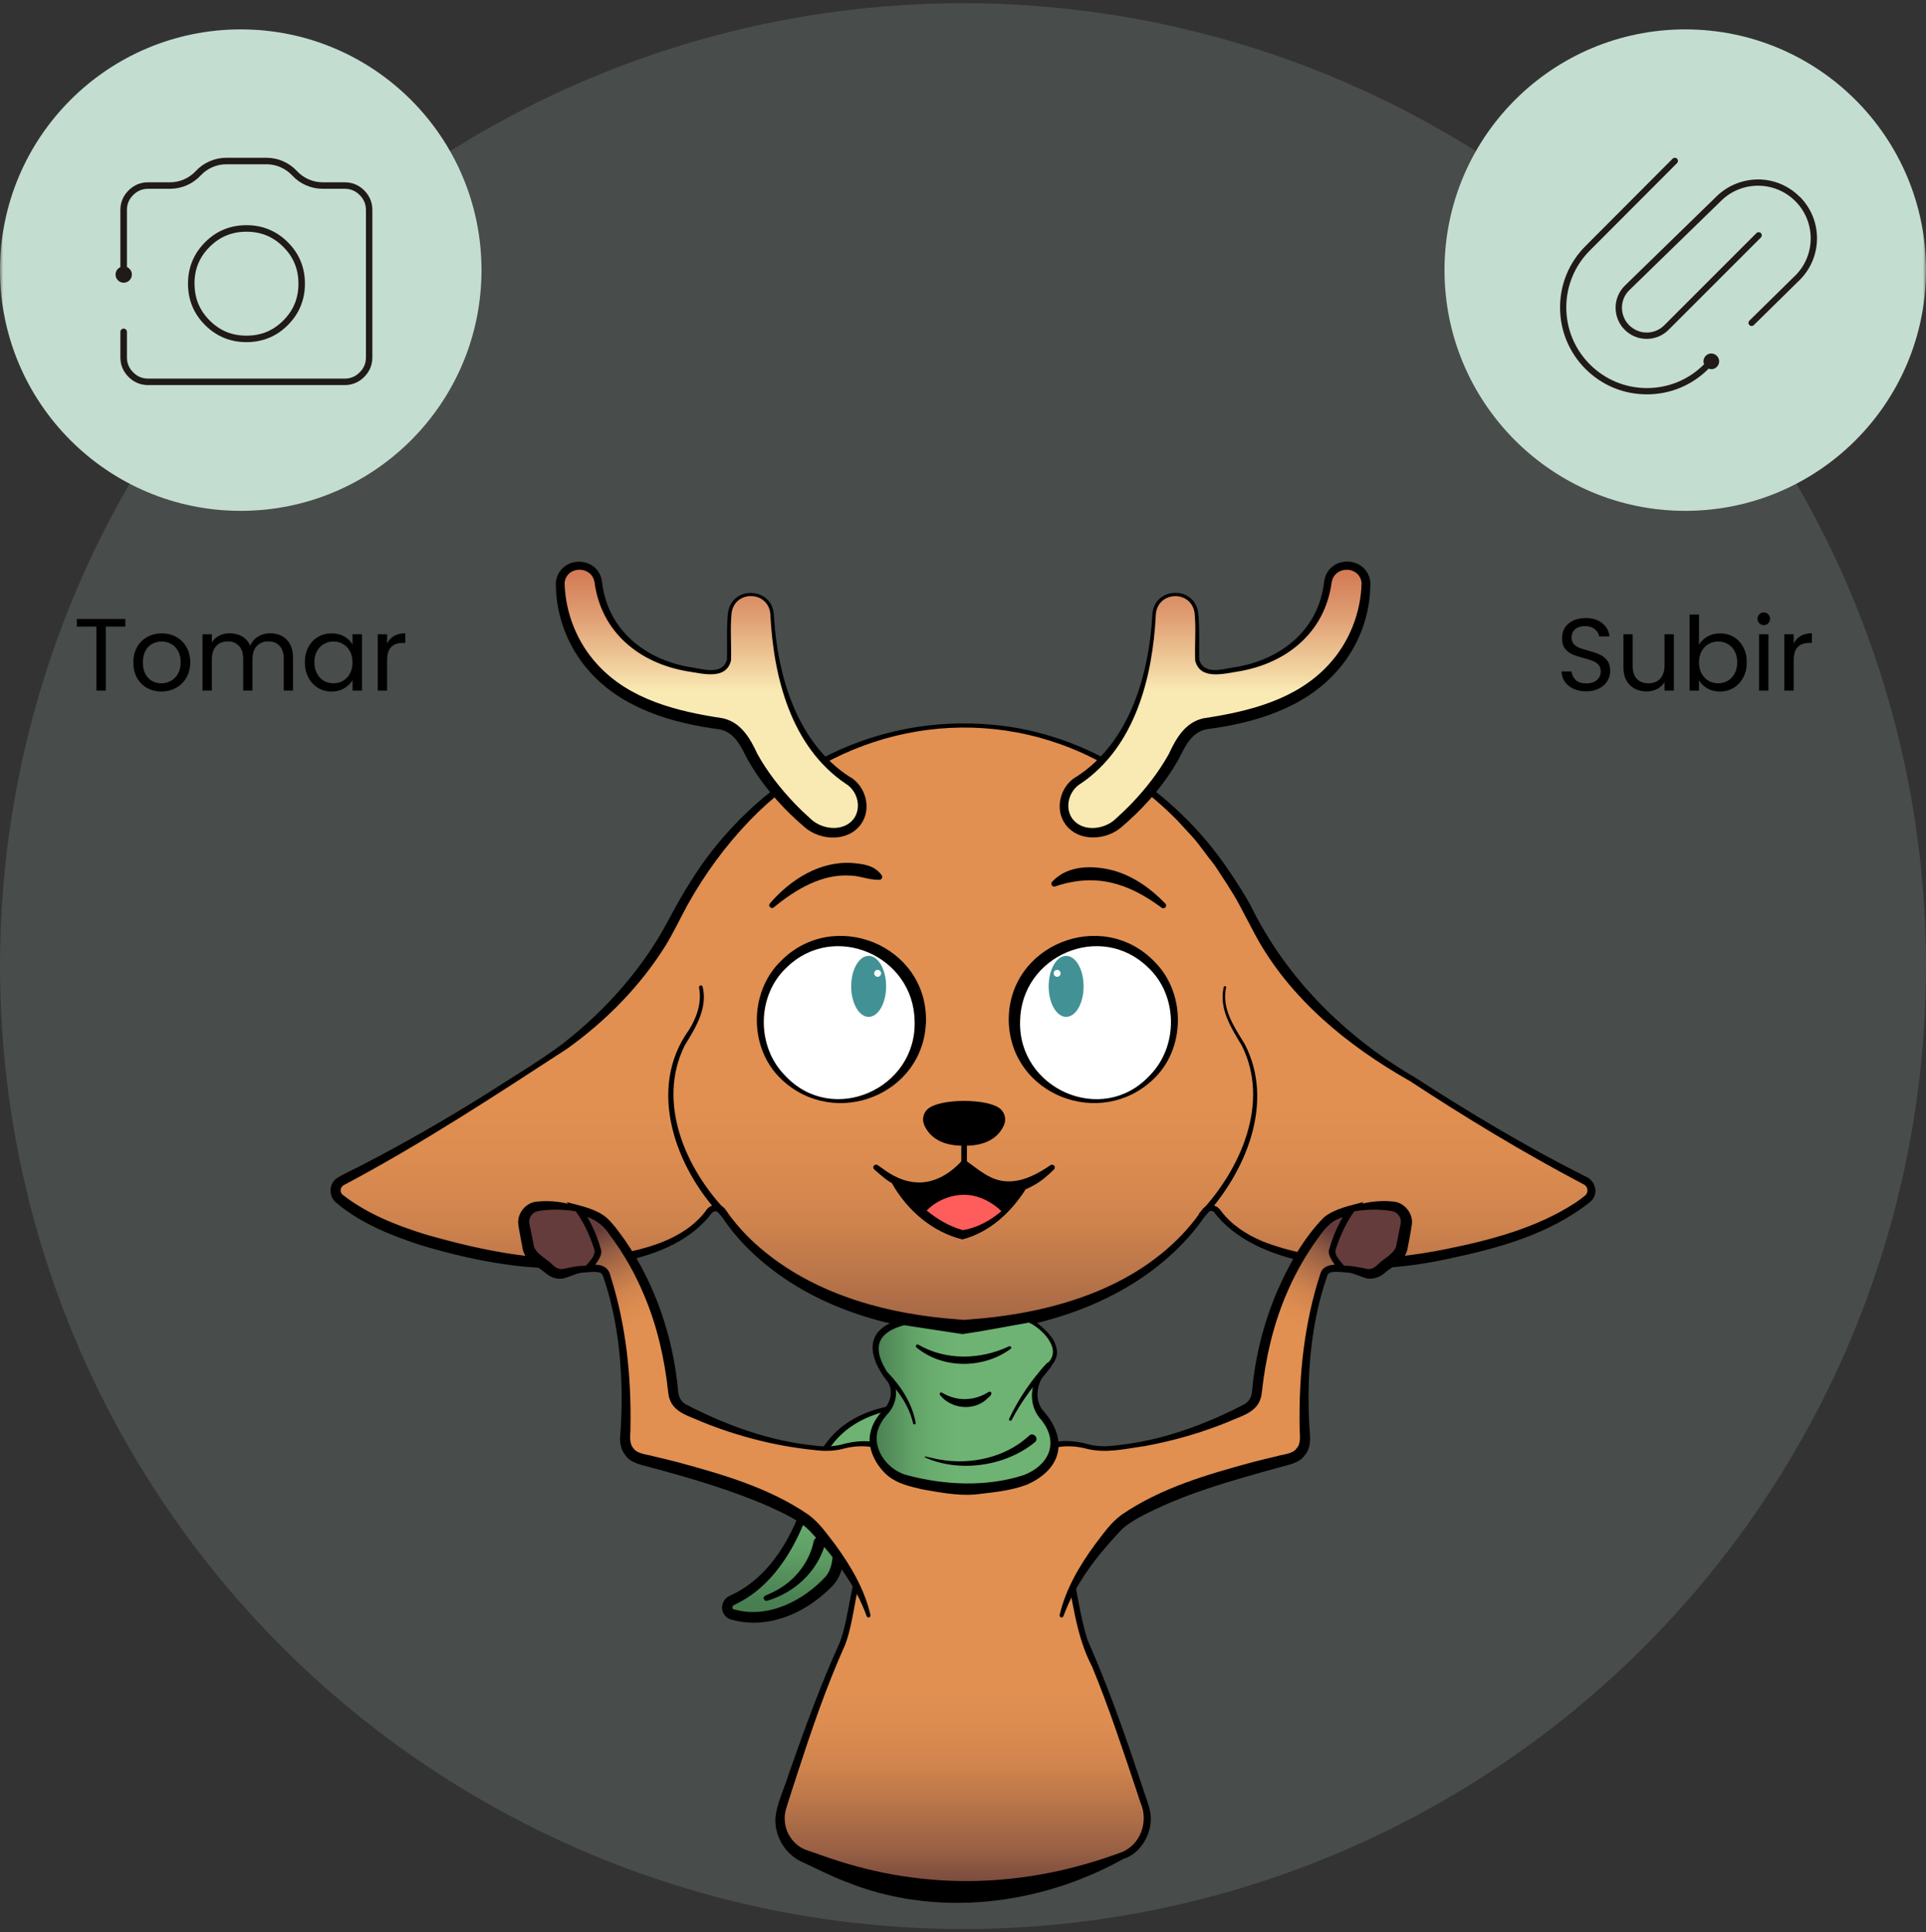 <svg width="300" height="301" viewBox="0 0 300 301" fill="none" xmlns="http://www.w3.org/2000/svg">
<rect x="0" y="0" width="300" height="301" fill="#333333" stroke="none"/>
<circle cx="150" cy="150.5" r="150" fill="#C4DDD1" fill-opacity="0.15"/>
<mask id="mask0_1074_3049" style="mask-type:alpha" maskUnits="userSpaceOnUse" x="0" y="0" width="300" height="301">
<rect y="0.5" width="300" height="300" fill="#D9D9D9"/>
</mask>
<g mask="url(#mask0_1074_3049)">
<path d="M150.865 219.483C146.205 218.633 133.185 217.193 128.105 226.493C127.655 227.323 127.355 228.233 127.155 229.163C126.355 232.923 123.045 245.363 113.985 249.323C112.985 249.763 113.055 251.223 114.105 251.513C117.285 252.373 122.685 252.493 128.705 246.803C129.815 245.753 130.465 244.293 130.525 242.753C130.575 241.433 130.685 239.763 130.935 238.453C131.085 237.643 132.215 237.513 132.555 238.263C132.935 239.123 133.315 240.233 133.425 241.433C133.475 241.963 133.965 242.333 134.475 242.213C135.825 241.893 138.105 240.643 138.655 235.893C138.795 234.643 139.125 233.423 139.685 232.303C140.695 230.313 142.695 227.703 146.585 226.343C147.645 225.973 148.755 225.743 149.875 225.633C151.425 225.483 155.055 224.823 153.975 221.993C153.475 220.673 152.255 219.743 150.865 219.483Z" fill="url(#paint0_linear_1074_3049)"/>
<path d="M150.785 219.923C143.155 218.283 133.055 218.913 128.735 226.373C127.685 227.973 127.605 229.933 127.065 231.743C126.405 234.253 125.525 236.713 124.415 239.073C122.455 243.203 119.555 247.193 115.465 249.443C114.915 249.763 114.065 250.123 114.135 250.193C114.025 250.363 114.085 250.643 114.245 250.683C119.535 252.223 125.115 249.423 128.675 245.513C130.395 243.283 129.245 240.213 130.325 237.693C130.935 236.673 132.535 236.643 133.185 237.663C133.815 238.833 134.085 240.123 134.265 241.413C135.495 241.153 136.415 240.223 137.005 239.033C138.105 236.783 137.795 233.883 139.195 231.673C140.495 229.283 142.615 227.363 145.075 226.273C146.845 225.413 148.915 225.143 150.815 224.923C151.835 224.713 153.185 224.373 153.575 223.373C153.975 221.773 152.345 220.163 150.785 219.903V219.923ZM150.945 219.033C153.035 219.373 155.135 221.423 154.545 223.713C153.995 225.243 152.395 225.703 151.025 226.023C149.115 226.303 147.315 226.533 145.595 227.403C142.305 228.963 139.795 232.113 139.405 235.763C139.195 238.753 137.575 242.993 133.955 243.023C133.075 242.893 132.555 241.983 132.555 241.223C132.445 240.503 132.245 239.783 131.975 239.103L131.805 238.693C131.765 238.593 131.755 238.603 131.775 238.613C131.795 238.623 131.775 238.613 131.765 238.623C131.765 238.623 131.765 238.623 131.775 238.613C131.205 241.183 131.895 244.273 130.075 246.563C129.715 247.093 129.075 247.633 128.605 248.063C124.915 251.433 119.685 253.623 114.625 252.473L114.125 252.353C113.355 252.223 112.665 251.623 112.515 250.853C112.295 249.933 112.825 248.933 113.705 248.573C113.815 248.513 114.585 248.133 114.725 248.063C120.875 244.743 124.075 237.903 126.045 231.453C126.635 229.603 126.815 227.543 127.945 225.903C132.615 218.113 142.935 217.873 150.955 219.033H150.945Z" fill="black"/>
<path d="M144.935 223.233C139.705 224.203 133.675 226.613 131.705 231.973C131.365 232.883 129.965 232.363 130.305 231.453C131.435 228.573 133.785 226.393 136.455 224.983C139.075 223.613 141.895 222.783 144.825 222.383C145.065 222.353 145.275 222.523 145.305 222.753C145.335 222.993 145.165 223.203 144.925 223.233H144.935Z" fill="black"/>
<path d="M128.505 240.573C127.285 244.883 123.715 248.113 119.505 249.363C119.275 249.433 119.035 249.313 118.965 249.093C118.895 248.883 119.005 248.653 119.205 248.563C120.135 248.173 121.055 247.743 121.875 247.173C124.275 245.603 126.165 242.963 126.725 240.163C126.985 238.943 128.815 239.353 128.505 240.573Z" fill="black"/>
<path d="M174.785 289.113C177.845 287.913 179.435 284.523 178.415 281.403C175.235 271.713 171.895 262.123 169.715 257.483C168.965 255.883 168.435 254.203 168.115 252.493C166.875 245.843 163.695 229.953 161.345 228.103L150.165 228.153L138.985 228.103C136.625 229.953 133.455 245.833 132.215 252.493C131.895 254.203 131.365 255.883 130.615 257.483C128.265 262.473 124.935 271.993 121.815 281.473C120.795 284.573 122.355 287.923 125.365 289.153L128.995 290.633C142.195 296.013 156.955 296.113 170.225 290.903L174.775 289.113H174.785Z" fill="url(#paint1_linear_1074_3049)"/>
<path d="M174.575 288.593C177.665 287.423 178.975 283.733 177.625 280.763L176.985 278.813C174.835 272.393 172.665 265.803 170.085 259.573C167.495 254.633 167.105 249.043 165.855 243.703C164.985 239.723 164.075 235.733 162.775 231.863C162.395 230.733 161.875 229.273 160.985 228.553L161.335 228.673C159.475 228.853 157.615 229.143 155.745 229.223C152.005 229.493 148.285 228.583 144.565 228.503C142.705 228.523 140.835 228.503 138.975 228.503L139.225 228.423C138.495 229.203 138.035 230.403 137.655 231.443C136.435 234.853 135.615 238.403 134.805 241.933C134.275 244.303 133.785 246.673 133.315 249.053C132.925 251.213 132.425 254.193 131.645 256.213C128.635 262.903 126.325 269.743 124.065 276.693L122.945 280.163C122.615 281.273 122.155 282.313 122.235 283.473C122.285 285.633 123.775 287.623 125.755 288.243L129.205 289.443C144.345 294.613 159.755 294.073 174.575 288.583V288.593ZM174.965 289.583C161.955 296.843 145.715 298.803 131.735 293.123C129.685 292.393 127.005 290.983 125.015 290.093C122.425 288.953 120.735 286.233 120.775 283.513C120.815 281.303 122.245 278.423 122.865 276.313C125.285 269.443 127.775 262.533 130.785 255.913C131.555 253.973 132.065 250.983 132.455 248.903C133.875 242.363 135.005 235.663 137.615 229.453C137.905 228.863 138.255 228.243 138.825 227.723C140.735 227.743 142.655 227.733 144.565 227.783C148.285 227.753 152.005 226.843 155.735 227.063C157.685 227.123 159.635 227.423 161.585 227.573C162.695 228.813 162.985 230.173 163.605 231.583C164.935 235.483 165.865 239.503 166.765 243.513C167.745 247.453 168.165 251.593 169.395 255.453C172.145 261.713 174.515 268.133 176.685 274.603L177.995 278.493C178.335 279.663 179.025 281.253 179.195 282.513C179.635 285.413 177.685 288.833 174.935 289.583H174.965Z" fill="black"/>
<path d="M219.765 167.973C218.775 167.323 217.775 166.693 216.765 166.083C202.335 157.363 196.095 145.093 196.095 145.093C180.845 113.413 154.825 112.933 150.615 113.073C150.255 113.083 149.895 113.083 149.535 113.073C145.325 112.933 119.315 113.413 104.055 145.093C104.055 145.093 97.815 157.363 83.385 166.083C82.375 166.693 81.375 167.323 80.385 167.973C76.155 170.743 64.705 178.093 53.185 183.953C52.115 184.493 51.945 185.953 52.865 186.723C55.785 189.193 63.125 193.663 79.655 196.193C84.925 197.003 90.305 197.033 95.555 196.133C101.065 195.193 107.305 193.143 110.455 188.723C110.985 187.983 112.075 187.983 112.575 188.743C115.565 193.373 125.505 205.143 150.025 206.703H150.115C174.645 205.143 184.585 193.373 187.565 188.743C188.055 187.983 189.155 187.983 189.685 188.723C192.835 193.143 199.075 195.193 204.585 196.133C210.095 197.073 215.215 196.993 220.485 196.193C237.015 193.663 244.355 189.193 247.275 186.723C248.195 185.953 248.025 184.493 246.955 183.953C235.445 178.093 223.985 170.743 219.755 167.973H219.765Z" fill="url(#paint2_linear_1074_3049)"/>
<path d="M219.515 168.353C209.885 162.873 200.945 155.603 195.565 145.723C195.005 144.653 193.545 141.903 193.005 140.873C192.025 139.013 190.305 136.473 189.155 134.723C188.035 133.373 186.965 131.743 185.805 130.433L183.345 127.763C179.105 123.463 174.125 119.833 168.615 117.323C150.765 109.253 130.275 113.773 116.805 127.793C113.035 131.703 109.785 136.143 107.135 140.883C106.095 142.803 104.785 145.503 103.635 147.363C99.685 153.663 94.375 159.043 88.345 163.363C77.015 170.733 65.775 178.113 53.855 184.453C53.645 184.583 53.425 184.653 53.295 184.813C52.955 185.173 52.985 185.823 53.385 186.123C57.115 189.053 61.705 190.873 66.235 192.283C75.445 194.913 85.195 196.973 94.805 195.583C100.245 194.713 106.395 193.243 109.905 188.673C110.485 187.563 112.225 187.253 113.005 188.433C113.365 188.943 113.695 189.423 114.075 189.893C115.545 191.783 117.265 193.493 119.125 195.003C127.555 201.873 138.545 204.763 149.235 205.533L150.085 205.613L150.945 205.543C163.355 204.653 176.575 200.993 185.025 191.333C185.825 190.423 186.535 189.483 187.235 188.463C187.705 187.753 188.725 187.543 189.445 187.943C189.815 188.113 190.095 188.513 190.245 188.703C191.855 190.833 194.175 192.323 196.655 193.363C205.705 196.933 215.745 196.493 225.165 194.593C232.235 193.163 239.415 191.283 245.475 187.303C245.965 186.963 246.445 186.613 246.895 186.243C247.345 185.883 247.395 185.133 246.975 184.713C246.825 184.543 246.595 184.463 246.365 184.333C237.145 179.473 228.235 174.063 219.535 168.353H219.515ZM220.015 167.593C228.725 173.233 237.635 178.583 246.905 183.243C248.495 183.813 249.145 186.023 247.705 187.213C241.365 192.303 233.245 194.483 225.445 196.123C218.195 197.683 210.605 198.213 203.325 196.563C197.985 195.443 192.395 193.193 189.025 188.733C188.665 188.533 188.185 188.643 187.975 188.983C187.315 190.003 186.575 191.033 185.775 191.973C177.245 202.073 163.935 206.763 151.045 207.733C150.445 207.823 149.705 207.833 149.105 207.743C138.015 206.933 126.665 203.533 118.195 196.063C115.855 194.023 113.765 191.653 112.105 189.023C111.925 188.713 111.485 188.593 111.145 188.763C110.865 188.853 110.465 189.543 110.035 189.973C106.195 194.223 100.435 195.933 94.995 196.913C85.185 198.623 75.125 196.813 65.685 194.013C60.945 192.473 56.225 190.603 52.345 187.343C51.285 186.463 51.195 184.713 52.195 183.753C52.475 183.353 55.905 181.773 56.425 181.473C62.935 178.113 69.285 174.453 75.495 170.573C79.575 167.943 83.835 165.433 87.725 162.533C94.385 157.323 100.115 150.873 104.085 143.403C105.755 140.213 107.755 136.823 109.855 133.923C120.465 119.563 136.665 111.233 154.665 112.903C169.515 114.233 183.015 123.223 191.295 135.453C192.515 137.233 194.225 139.853 195.155 141.773C200.645 152.593 209.495 161.393 219.995 167.603L220.015 167.593Z" fill="black"/>
<path d="M160.925 226.763C163.625 224.273 167.365 224.793 169.305 225.313C170.435 225.613 171.625 225.713 172.795 225.613C182.435 224.853 190.725 221.143 194.065 219.453C195.025 218.973 195.665 218.023 195.765 216.953C197.105 202.293 203.765 193.403 206.065 190.733C206.565 190.153 207.195 189.683 207.895 189.363C208.875 188.913 209.815 188.583 210.715 188.343C208.655 191.083 207.645 194.663 207.645 194.663C207.325 195.273 208.195 196.483 209.205 197.583C208.435 197.523 207.805 197.553 207.345 197.603C206.815 197.663 206.375 198.023 206.195 198.523C202.795 208.383 202.965 219.153 203.265 224.003C203.365 225.533 202.335 226.893 200.845 227.253C177.185 232.933 173.755 237.973 173.755 237.973C173.755 237.973 167.155 244.893 165.335 251.663" fill="url(#paint3_linear_1074_3049)"/>
<path d="M160.555 226.353C163.005 224.213 166.525 224.133 169.485 224.983C170.895 225.353 172.325 225.353 173.815 225.163C180.825 224.453 187.565 222.003 193.785 218.773C194.575 218.353 195.015 217.493 195.035 216.613C195.505 211.333 196.835 206.103 198.895 201.233C200.745 197.043 202.965 192.953 206.205 189.643C207.985 188.223 210.275 187.833 212.385 187.243L211.245 188.753C209.895 190.513 208.795 193.033 208.185 194.953C208.445 196.163 209.825 197.333 210.625 198.303C209.635 198.243 208.285 198.013 207.355 198.183C207.055 198.243 206.815 198.443 206.725 198.753C204.125 206.303 203.515 214.413 203.955 222.343C204.075 223.783 204.295 225.453 203.255 226.663C202.465 227.893 200.615 228.223 199.305 228.573C191.835 230.643 184.215 232.723 177.365 236.413C176.315 237.033 175.205 237.683 174.405 238.593C170.805 242.423 167.445 246.763 165.645 251.763C165.585 251.923 165.415 252.003 165.255 251.953C165.105 251.903 165.025 251.743 165.055 251.593C165.975 247.553 168.135 243.923 170.545 240.613C171.965 238.773 172.965 237.253 174.705 235.963C180.785 231.793 187.985 229.703 195.015 227.793C196.295 227.453 197.575 227.153 198.855 226.853C199.705 226.573 201.395 226.493 201.945 225.643C202.735 224.783 202.425 223.493 202.435 222.413C202.285 214.313 203.135 206.123 205.665 198.403C206.095 196.873 208.005 196.933 209.245 197.023L208.765 197.993C208.155 197.313 207.525 196.623 207.145 195.743C207.025 195.423 206.845 194.993 207.105 194.403C207.545 192.693 208.835 189.773 210.185 187.973L210.885 189.003C210.195 189.193 209.515 189.433 208.845 189.713C206.745 190.423 205.695 192.373 204.445 194.083C202.805 196.513 201.405 199.113 200.275 201.833C198.275 206.573 197.125 211.663 196.565 216.773C196.515 217.213 196.455 217.653 196.285 218.063C195.535 220.123 193.135 220.653 191.345 221.483C187.155 223.193 182.785 224.443 178.345 225.263C175.355 225.673 172.315 226.443 169.295 225.693C166.575 224.973 163.355 225.123 161.295 227.183C160.785 227.693 159.965 226.873 160.545 226.363L160.555 226.353Z" fill="black"/>
<path d="M207.645 194.663C207.325 195.273 208.195 196.483 209.205 197.583C210.105 197.653 211.195 197.853 212.455 198.303C213.255 198.583 214.155 198.443 214.825 197.913L217.485 195.793C217.945 195.423 218.255 194.913 218.365 194.333L219.035 190.833C219.305 189.443 218.345 188.123 216.945 187.933C215.405 187.713 213.245 187.683 210.725 188.363C208.665 191.103 207.655 194.683 207.655 194.683L207.645 194.663Z" fill="#643C3B"/>
<path d="M208.015 194.813C207.925 195.743 208.935 196.603 209.495 197.323L209.235 197.193C210.505 197.103 211.845 197.463 213.065 197.693C213.655 197.743 214.165 197.413 214.575 197.023C215.485 196.063 216.975 195.453 217.445 194.233C217.595 193.483 217.895 191.983 218.045 191.243C218.115 190.843 218.265 190.433 218.185 190.043C218.075 189.373 217.525 188.783 216.775 188.653C214.835 188.323 212.815 188.373 210.815 188.723L211.025 188.583C209.655 190.463 208.695 192.583 208.005 194.813H208.015ZM207.285 194.523C207.995 192.233 209.025 189.963 210.475 188.013C212.525 187.273 214.755 186.933 216.985 187.173C218.685 187.273 220.155 188.983 219.915 190.743C219.755 191.913 219.425 193.503 219.215 194.663C218.795 196.443 216.895 197.243 215.635 198.333C214.885 198.973 213.875 199.333 212.895 199.143C211.535 198.753 210.395 198.153 208.995 197.923C208.255 196.973 206.905 195.853 207.295 194.513L207.285 194.523Z" fill="black"/>
<path d="M139.705 226.763C137.005 224.273 133.265 224.793 131.325 225.313C130.195 225.613 129.005 225.713 127.835 225.613C118.195 224.853 109.905 221.143 106.565 219.453C105.605 218.973 104.965 218.023 104.865 216.953C103.525 202.293 96.865 193.403 94.565 190.733C94.065 190.153 93.435 189.683 92.735 189.363C91.755 188.913 90.815 188.583 89.915 188.343C91.975 191.083 92.985 194.663 92.985 194.663C93.305 195.273 92.435 196.483 91.425 197.583C92.195 197.523 92.825 197.553 93.285 197.603C93.815 197.663 94.255 198.023 94.435 198.523C97.835 208.383 97.665 219.153 97.365 224.003C97.265 225.533 98.295 226.893 99.785 227.253C123.445 232.933 126.875 237.973 126.875 237.973C126.875 237.973 133.475 244.893 135.295 251.663" fill="url(#paint4_linear_1074_3049)"/>
<path d="M139.335 227.173C137.275 225.113 134.055 224.963 131.335 225.683C129.845 226.083 128.235 226.073 126.765 225.873C120.775 225.263 114.875 223.743 109.285 221.473C107.495 220.643 105.105 220.113 104.345 218.053C104.175 217.643 104.115 217.193 104.065 216.763C103.515 211.653 102.355 206.563 100.355 201.823C98.945 198.433 97.125 195.213 94.905 192.283C93.715 190.383 91.845 189.543 89.755 188.993L90.455 187.963C91.805 189.763 93.085 192.673 93.535 194.403C93.795 194.993 93.605 195.423 93.495 195.743C93.105 196.613 92.485 197.313 91.875 197.993L91.395 197.023C93.025 196.923 94.725 196.883 95.125 198.873C97.535 206.453 98.345 214.473 98.205 222.413C98.225 223.503 97.905 224.793 98.695 225.643C99.245 226.483 100.925 226.593 101.785 226.853C103.065 227.153 104.355 227.453 105.625 227.793C112.655 229.703 119.865 231.793 125.935 235.963C127.675 237.263 128.675 238.783 130.095 240.613C132.515 243.933 134.675 247.563 135.585 251.593C135.625 251.763 135.515 251.923 135.355 251.963C135.205 251.993 135.045 251.913 134.995 251.763C133.195 246.763 129.845 242.423 126.235 238.593C124.505 236.793 122.095 235.763 119.845 234.703C113.895 232.113 107.605 230.263 101.345 228.583C100.045 228.223 98.185 227.913 97.395 226.673C96.635 225.763 96.465 224.423 96.635 223.323C96.745 221.713 96.825 220.063 96.825 218.453C96.865 211.793 96.105 205.073 93.925 198.763C93.825 198.463 93.595 198.263 93.295 198.193C92.365 198.033 90.995 198.243 90.025 198.313C90.825 197.343 92.195 196.163 92.465 194.963C92.195 194.123 91.655 192.653 91.155 191.673C90.435 190.093 89.315 188.613 88.265 187.253C90.385 187.853 92.665 188.223 94.445 189.653C95.655 190.773 96.455 191.973 97.395 193.263C102.105 200.153 104.855 208.333 105.625 216.633C105.645 217.513 106.075 218.373 106.875 218.793C113.095 222.023 119.835 224.473 126.845 225.183C128.325 225.383 129.765 225.373 131.175 225.003C134.125 224.163 137.655 224.233 140.105 226.373C140.635 226.853 139.915 227.713 139.355 227.193L139.335 227.173Z" fill="black"/>
<path d="M92.985 194.663C93.305 195.273 92.435 196.483 91.425 197.583C90.525 197.653 89.435 197.853 88.175 198.303C87.375 198.583 86.475 198.443 85.805 197.913L83.145 195.793C82.685 195.423 82.375 194.913 82.265 194.333L81.595 190.833C81.325 189.443 82.285 188.123 83.685 187.933C85.225 187.713 87.385 187.683 89.905 188.363C91.965 191.103 92.975 194.683 92.975 194.683L92.985 194.663Z" fill="#643C3B"/>
<path d="M93.355 194.523C93.735 195.873 92.385 196.983 91.655 197.933C90.255 198.163 89.115 198.763 87.755 199.153C86.775 199.333 85.765 198.983 85.015 198.343C83.755 197.263 81.855 196.453 81.435 194.673C81.235 193.513 80.895 191.923 80.735 190.753C80.495 188.993 81.965 187.273 83.665 187.183C85.895 186.943 88.125 187.283 90.175 188.023C91.625 189.963 92.655 192.233 93.365 194.533L93.355 194.523ZM92.625 194.813C91.935 192.583 90.975 190.463 89.605 188.583L89.815 188.723C87.815 188.373 85.795 188.323 83.855 188.653C83.105 188.773 82.565 189.373 82.445 190.043C82.365 190.423 82.505 190.843 82.585 191.243C82.735 191.993 83.035 193.493 83.185 194.233C83.655 195.453 85.155 196.063 86.055 197.023C86.465 197.413 86.975 197.743 87.565 197.693C88.785 197.463 90.125 197.103 91.395 197.193L91.135 197.323C91.685 196.623 92.715 195.733 92.615 194.813H92.625Z" fill="black"/>
<path d="M160.335 205.613C160.335 205.613 166.575 209.293 163.455 212.573C163.455 212.573 158.895 216.493 162.575 220.813C162.575 220.813 167.105 225.803 161.375 229.653C160.185 230.453 158.815 230.943 157.405 231.203C155.345 231.573 151.865 232.123 150.025 232.013C150.025 232.013 141.065 231.453 138.745 229.373C138.745 229.373 133.145 225.053 137.945 219.933C137.945 219.933 140.665 217.293 138.025 214.173C138.025 214.173 132.825 207.773 140.905 205.933L150.015 207.343L160.345 205.613H160.335Z" fill="url(#paint5_linear_1074_3049)"/>
<path d="M160.415 205.183C160.675 205.283 160.565 205.263 160.615 205.283L160.675 205.333L160.785 205.423C162.375 206.833 164.515 208.243 164.645 210.593C164.665 211.443 164.245 212.253 163.685 212.833C161.855 214.543 160.825 217.353 162.315 219.553C166.405 224.023 165.595 228.743 159.985 231.263C157.365 232.263 154.595 232.483 151.825 232.813C149.055 233.013 146.315 232.473 143.585 231.993C141.695 231.523 139.885 231.183 138.275 229.873C136.505 228.373 134.925 225.593 135.615 223.023C135.915 221.743 136.635 220.663 137.475 219.753C138.685 218.603 139.175 216.853 138.355 215.373C134.905 211.053 134.595 206.783 140.875 205.403C140.955 205.373 149.985 206.873 150.075 206.853C152.745 206.333 157.165 205.693 160.405 205.173L160.415 205.183ZM160.255 206.033C156.805 206.633 153.375 207.323 149.935 207.823L140.825 206.433C135.865 207.803 135.895 210.723 139.075 215.023C140.055 216.763 139.495 219.043 138.145 220.383C137.415 221.223 136.825 222.203 136.615 223.253C136.115 226.193 138.495 229.113 141.365 229.823C147.205 231.353 153.555 231.663 159.385 229.813C163.325 228.323 165.035 224.813 162.245 221.253C159.715 218.543 160.565 214.533 163.225 212.293C165.595 210.033 161.955 206.723 160.255 206.033Z" fill="black"/>
<path d="M146.745 216.953C149.045 218.343 151.755 218.263 154.015 216.823C154.155 216.753 154.335 216.803 154.405 216.943C154.535 217.383 153.845 217.733 153.585 218.053C151.515 219.843 148.095 219.453 146.415 217.303C146.235 217.093 146.525 216.793 146.745 216.953Z" fill="black"/>
<path d="M161.435 214.373L163.115 212.293L163.755 212.873C161.305 215.303 159.165 218.143 157.575 221.213C157.455 221.463 157.065 221.273 157.185 221.023C158.695 217.803 160.725 214.863 163.155 212.253L163.795 212.833L162.115 214.913C161.765 215.353 161.085 214.803 161.445 214.373H161.435Z" fill="black"/>
<path d="M138.315 213.853C140.415 216.023 142.085 218.653 142.635 221.653C142.655 221.763 142.575 221.873 142.465 221.893C142.355 221.913 142.245 221.833 142.225 221.723C141.585 218.923 139.815 216.413 137.745 214.483C137.295 214.103 137.905 213.433 138.325 213.843L138.315 213.853Z" fill="black"/>
<path d="M161.205 224.653C156.545 228.483 149.335 229.433 144.015 227.003C144.035 226.923 144.125 226.873 144.205 226.893C144.925 227.043 145.625 227.243 146.345 227.363C151.185 228.233 156.615 227.053 160.255 223.683C160.895 222.993 161.925 224.023 161.205 224.653Z" fill="black"/>
<path d="M157.425 210.122C153.185 213.242 146.845 213.302 142.755 209.902C142.505 209.712 142.775 209.312 143.045 209.472C147.385 211.972 152.695 211.822 157.165 209.732C157.415 209.592 157.655 209.962 157.425 210.132V210.122Z" fill="black"/>
<path d="M130.875 171.543C137.768 171.543 143.355 165.955 143.355 159.063C143.355 152.17 137.768 146.583 130.875 146.583C123.983 146.583 118.395 152.17 118.395 159.063C118.395 165.955 123.983 171.543 130.875 171.543Z" fill="white"/>
<path d="M144.235 159.063C143.945 170.603 129.995 175.953 121.765 168.173C116.655 163.433 116.595 154.663 121.575 149.763C129.785 141.343 144.415 147.183 144.235 159.063ZM142.465 159.063C142.315 148.853 129.905 143.493 122.525 150.713C117.845 155.083 117.785 163.073 122.335 167.593C129.685 175.443 142.805 169.623 142.465 159.063Z" fill="black"/>
<path d="M135.305 158.403C136.808 158.403 138.025 156.276 138.025 153.653C138.025 151.029 136.808 148.903 135.305 148.903C133.803 148.903 132.585 151.029 132.585 153.653C132.585 156.276 133.803 158.403 135.305 158.403Z" fill="#429195"/>
<path d="M136.705 152.163C137.003 152.163 137.245 151.921 137.245 151.623C137.245 151.325 137.003 151.083 136.705 151.083C136.407 151.083 136.165 151.325 136.165 151.623C136.165 151.921 136.407 152.163 136.705 152.163Z" fill="white"/>
<path d="M170.495 171.543C177.388 171.543 182.975 165.955 182.975 159.063C182.975 152.17 177.388 146.583 170.495 146.583C163.603 146.583 158.015 152.17 158.015 159.063C158.015 165.955 163.603 171.543 170.495 171.543Z" fill="white"/>
<path d="M158.895 159.063C158.555 169.623 171.675 175.453 179.025 167.593C183.575 163.073 183.515 155.083 178.835 150.713C171.455 143.493 159.045 148.853 158.895 159.063ZM157.125 159.063C156.945 147.183 171.575 141.343 179.785 149.763C184.765 154.663 184.705 163.423 179.595 168.173C171.365 175.953 157.415 170.603 157.125 159.063Z" fill="black"/>
<path d="M166.065 158.403C167.567 158.403 168.785 156.276 168.785 153.653C168.785 151.029 167.567 148.903 166.065 148.903C164.563 148.903 163.345 151.029 163.345 153.653C163.345 156.276 164.563 158.403 166.065 158.403Z" fill="#429195"/>
<path d="M164.665 152.163C164.963 152.163 165.205 151.921 165.205 151.623C165.205 151.325 164.963 151.083 164.665 151.083C164.367 151.083 164.125 151.325 164.125 151.623C164.125 151.921 164.367 152.163 164.665 152.163Z" fill="white"/>
<path d="M155.815 172.733C153.895 171.083 146.455 171.083 144.535 172.733C143.815 173.353 143.585 174.363 143.955 175.233C144.525 176.583 146.075 178.543 150.175 178.473C154.275 178.543 155.825 176.583 156.395 175.233C156.765 174.363 156.525 173.353 155.815 172.733Z" fill="black"/>
<path d="M139.575 184.153C140.755 186.203 144.335 190.693 149.935 192.263C149.935 192.263 155.295 191.573 159.775 184.933C160.025 184.553 159.645 184.563 159.185 184.593C157.495 184.713 153.585 184.813 150.375 181.253C150.375 181.253 145.315 186.583 140.235 184.133C139.875 183.963 139.395 183.813 139.585 184.153H139.575Z" fill="black"/>
<path d="M140.125 183.833C142.455 187.383 146.095 190.203 150.145 191.503L149.835 191.483C151.565 191.303 153.425 190.463 154.905 189.453C156.695 188.293 158.205 186.693 159.495 184.963C159.565 184.873 159.655 184.753 159.655 184.733C159.645 184.733 159.695 184.813 159.695 184.793C159.695 184.793 159.635 184.773 159.585 184.773C156.175 185.013 152.625 183.913 150.305 181.313H150.445C147.765 183.923 143.685 185.993 140.005 184.303C139.885 184.293 139.725 184.353 139.665 184.423C139.645 184.443 139.645 184.463 139.665 184.483C139.705 184.483 139.775 184.553 140.005 184.363C140.235 184.093 140.145 183.943 140.145 183.833H140.125ZM139.015 184.473C138.695 183.973 139.165 183.123 139.805 183.483C143.065 186.143 147.805 183.763 150.365 181.123C152.595 183.853 156.195 184.863 159.605 184.403C159.795 184.383 160.115 184.553 160.035 184.813C157.775 188.583 154.295 191.943 149.895 193.073C145.255 191.923 141.365 188.583 139.015 184.473Z" fill="black"/>
<path d="M150.605 177.813V181.223C148.035 186.083 141.865 186.793 137.725 183.493C137.195 183.063 136.685 182.623 136.175 182.173C135.995 182.013 135.975 181.743 136.135 181.563C136.295 181.383 136.565 181.373 136.745 181.523L138.315 182.623C142.535 185.343 146.495 184.413 149.815 180.843L149.745 181.083V177.803C149.745 177.243 150.605 177.233 150.605 177.803V177.813Z" fill="black"/>
<path d="M150.605 177.813V181.093L150.535 180.853C152.505 182.263 154.335 183.943 156.815 184.023C159.275 184.153 161.605 182.883 163.605 181.523C163.805 181.373 164.105 181.423 164.245 181.643C164.355 181.813 164.315 182.043 164.175 182.173C163.195 183.133 162.155 184.053 160.925 184.693C157.195 186.913 151.435 185.583 149.815 181.323L149.745 181.223V181.093V177.813C149.745 177.253 150.605 177.243 150.605 177.813Z" fill="black"/>
<path d="M163.875 137.373C166.255 134.743 170.225 134.763 173.385 135.593C176.535 136.463 179.275 138.423 181.515 140.753C181.895 141.123 181.355 141.723 180.945 141.403C175.735 137.553 170.705 135.953 164.385 138.073C163.965 138.263 163.555 137.723 163.865 137.383L163.875 137.373Z" fill="black"/>
<path d="M136.875 137.053C135.285 137.063 134.045 136.463 132.585 136.403C128.055 136.063 123.925 138.553 120.535 141.343C120.145 141.703 119.565 141.113 119.925 140.733C123.095 137.053 127.655 134.113 132.705 134.433C134.355 134.573 136.215 134.753 137.335 136.343C137.575 136.683 137.255 137.133 136.865 137.063L136.875 137.053Z" fill="black"/>
<path d="M132.095 121.573C128.425 119.253 121.085 112.533 120.265 95.703C120.175 93.953 118.715 92.573 116.965 92.573C115.215 92.573 113.765 93.933 113.665 95.673C113.545 97.603 113.465 100.083 113.615 102.073C113.725 103.563 112.495 104.803 111.005 104.713C105.575 104.383 94.795 102.263 93.195 90.683C92.995 89.203 91.735 88.083 90.235 88.083C88.535 88.083 87.165 89.503 87.245 91.203C87.525 97.203 90.635 110.003 111.605 112.613C113.625 112.863 115.375 114.133 116.235 115.983C117.595 118.883 120.385 123.503 125.795 128.203C127.245 129.463 129.225 130.043 131.085 129.573C132.315 129.263 133.525 128.533 134.075 126.933C134.765 124.923 133.885 122.713 132.095 121.573Z" fill="url(#paint6_linear_1074_3049)"/>
<path d="M131.755 122.103C123.195 116.313 120.485 105.493 119.995 95.743C119.775 92.043 114.475 91.823 113.955 95.493C113.705 97.953 113.955 100.423 113.865 102.893C113.075 106.033 109.355 104.903 107.045 104.573C99.605 103.303 93.665 98.503 92.615 90.763C92.235 88.093 88.285 88.053 87.945 90.763C88.035 95.443 89.905 100.133 93.095 103.553C98.075 108.993 105.475 110.823 112.565 111.883C115.435 112.513 116.855 115.033 117.975 117.453C119.525 120.243 121.515 122.783 123.725 125.113C124.535 125.963 125.455 126.833 126.335 127.623C128.105 129.253 131.375 129.603 132.955 127.583C134.255 125.843 133.585 123.223 131.755 122.093V122.103ZM132.425 121.043C134.875 122.483 135.825 126.043 134.085 128.423C132.045 131.213 127.715 130.963 125.305 128.833L124.365 128.003C121.245 125.213 118.535 121.983 116.455 118.323C115.435 116.343 114.505 114.123 112.115 113.623C104.785 112.663 96.995 110.403 91.885 104.673C88.445 100.893 86.485 95.723 86.585 90.613C87.215 86.463 93.185 86.463 93.775 90.623C94.585 97.933 100.205 102.583 107.185 103.873C109.145 104.093 112.465 105.403 113.235 102.763C113.305 100.363 113.135 97.883 113.395 95.443C114.015 91.173 120.275 91.423 120.535 95.743C121.055 105.173 124.085 115.723 132.425 121.063V121.043Z" fill="black"/>
<path d="M167.945 121.573C171.615 119.253 178.955 112.533 179.775 95.703C179.865 93.953 181.325 92.573 183.075 92.573C184.825 92.573 186.275 93.933 186.375 95.673C186.495 97.603 186.575 100.083 186.425 102.073C186.315 103.563 187.545 104.803 189.035 104.713C194.465 104.383 205.245 102.263 206.845 90.683C207.045 89.203 208.305 88.083 209.805 88.083C211.505 88.083 212.875 89.503 212.795 91.203C212.515 97.203 209.405 110.003 188.435 112.613C186.415 112.863 184.665 114.133 183.805 115.983C182.445 118.883 179.655 123.503 174.245 128.203C172.795 129.463 170.815 130.043 168.955 129.573C167.725 129.263 166.515 128.533 165.965 126.933C165.275 124.923 166.155 122.713 167.945 121.573Z" fill="url(#paint7_linear_1074_3049)"/>
<path d="M167.605 121.043C175.945 115.693 178.975 105.153 179.495 95.723C179.755 91.413 186.005 91.153 186.635 95.423C186.895 97.863 186.735 100.343 186.795 102.743C187.565 105.383 190.885 104.073 192.845 103.853C199.825 102.573 205.445 97.913 206.255 90.603C206.825 86.453 212.825 86.433 213.445 90.593C213.545 95.703 211.595 100.883 208.145 104.653C203.035 110.393 195.245 112.653 187.915 113.603C185.525 114.103 184.585 116.323 183.575 118.303C181.495 121.963 178.785 125.193 175.665 127.983L174.725 128.813C172.315 130.943 167.985 131.203 165.945 128.403C164.215 126.033 165.155 122.463 167.605 121.023V121.043ZM168.275 122.103C166.455 123.233 165.775 125.863 167.075 127.593C168.655 129.613 171.925 129.263 173.695 127.633C174.575 126.833 175.485 125.983 176.305 125.123C178.515 122.803 180.505 120.253 182.055 117.463C183.185 115.033 184.595 112.523 187.465 111.893C194.545 110.833 201.945 108.993 206.935 103.563C210.125 100.143 211.995 95.453 212.085 90.773C211.735 88.073 207.815 88.083 207.415 90.773C206.355 98.523 200.425 103.313 192.985 104.583C190.675 104.923 186.945 106.023 186.165 102.903C186.065 100.433 186.325 97.963 186.075 95.503C185.565 91.843 180.255 92.053 180.035 95.753C179.545 105.493 176.835 116.323 168.275 122.113V122.103Z" fill="black"/>
<path d="M190.975 153.843C190.265 157.123 192.255 159.983 193.885 162.643C198.615 171.773 194.035 182.553 187.575 189.593C187.125 190.063 186.405 189.373 186.885 188.903C193.225 182.203 197.885 171.783 193.425 162.873C191.775 160.133 189.825 157.123 190.615 153.753C190.665 153.533 191.025 153.593 190.975 153.833V153.843Z" fill="black"/>
<path d="M109.455 153.743C110.245 157.133 108.305 160.153 106.635 162.893C102.265 171.773 106.795 182.073 113.175 188.703C113.715 189.203 112.915 190.033 112.405 189.483C105.255 182.003 100.685 169.683 107.285 160.483C108.525 158.543 109.345 156.143 108.885 153.853C108.805 153.493 109.375 153.363 109.455 153.733V153.743Z" fill="black"/>
<path d="M149.935 191.623C149.935 191.623 152.845 191.363 155.985 188.663C154.505 187.243 152.415 186.123 150.195 186.123C147.975 186.123 145.835 187.063 144.335 188.573C145.845 189.783 147.665 190.983 149.925 191.613L149.935 191.623Z" fill="#FF5C5C"/>
<path d="M19.518 96.426V97.61H16.478V107.578H15.022V97.61H11.966V96.426H19.518ZM25.134 107.722C24.313 107.722 23.566 107.536 22.894 107.162C22.233 106.789 21.71 106.261 21.326 105.578C20.953 104.885 20.766 104.085 20.766 103.178C20.766 102.282 20.958 101.493 21.342 100.81C21.737 100.117 22.27 99.589 22.942 99.226C23.614 98.853 24.366 98.666 25.198 98.666C26.03 98.666 26.782 98.853 27.454 99.226C28.126 99.589 28.654 100.112 29.038 100.794C29.433 101.477 29.63 102.272 29.63 103.178C29.63 104.085 29.427 104.885 29.022 105.578C28.628 106.261 28.089 106.789 27.406 107.162C26.724 107.536 25.966 107.722 25.134 107.722ZM25.134 106.442C25.657 106.442 26.148 106.32 26.606 106.074C27.065 105.829 27.433 105.461 27.71 104.97C27.998 104.48 28.142 103.882 28.142 103.178C28.142 102.474 28.003 101.877 27.726 101.386C27.449 100.896 27.086 100.533 26.638 100.298C26.19 100.053 25.705 99.93 25.182 99.93C24.649 99.93 24.158 100.053 23.71 100.298C23.273 100.533 22.921 100.896 22.654 101.386C22.387 101.877 22.254 102.474 22.254 103.178C22.254 103.893 22.382 104.496 22.638 104.986C22.905 105.477 23.257 105.845 23.694 106.09C24.131 106.325 24.611 106.442 25.134 106.442ZM42.089 98.65C42.771 98.65 43.379 98.794 43.913 99.082C44.446 99.36 44.867 99.781 45.176 100.346C45.486 100.912 45.641 101.6 45.641 102.41V107.578H44.2V102.618C44.2 101.744 43.982 101.077 43.544 100.618C43.118 100.149 42.536 99.914 41.8 99.914C41.043 99.914 40.441 100.16 39.992 100.65C39.544 101.13 39.321 101.829 39.321 102.746V107.578H37.88V102.618C37.88 101.744 37.662 101.077 37.224 100.618C36.798 100.149 36.217 99.914 35.48 99.914C34.723 99.914 34.12 100.16 33.672 100.65C33.224 101.13 33.001 101.829 33.001 102.746V107.578H31.544V98.81H33.001V100.074C33.288 99.616 33.672 99.264 34.153 99.018C34.643 98.773 35.182 98.65 35.769 98.65C36.505 98.65 37.155 98.816 37.721 99.146C38.286 99.477 38.707 99.962 38.984 100.602C39.23 99.984 39.635 99.504 40.2 99.162C40.766 98.821 41.395 98.65 42.089 98.65ZM47.485 103.162C47.485 102.266 47.666 101.482 48.029 100.81C48.392 100.128 48.888 99.6 49.517 99.226C50.157 98.853 50.866 98.666 51.645 98.666C52.413 98.666 53.08 98.832 53.645 99.162C54.21 99.493 54.632 99.909 54.909 100.41V98.81H56.381V107.578H54.909V105.946C54.621 106.458 54.189 106.885 53.613 107.226C53.047 107.557 52.386 107.722 51.629 107.722C50.85 107.722 50.146 107.53 49.517 107.146C48.888 106.762 48.392 106.224 48.029 105.53C47.666 104.837 47.485 104.048 47.485 103.162ZM54.909 103.178C54.909 102.517 54.776 101.941 54.509 101.45C54.242 100.96 53.88 100.586 53.421 100.33C52.973 100.064 52.477 99.93 51.933 99.93C51.389 99.93 50.893 100.058 50.445 100.314C49.997 100.57 49.639 100.944 49.373 101.434C49.106 101.925 48.973 102.501 48.973 103.162C48.973 103.834 49.106 104.421 49.373 104.922C49.639 105.413 49.997 105.792 50.445 106.058C50.893 106.314 51.389 106.442 51.933 106.442C52.477 106.442 52.973 106.314 53.421 106.058C53.88 105.792 54.242 105.413 54.509 104.922C54.776 104.421 54.909 103.84 54.909 103.178ZM60.297 100.234C60.553 99.733 60.916 99.344 61.385 99.066C61.865 98.789 62.447 98.65 63.129 98.65V100.154H62.745C61.113 100.154 60.297 101.04 60.297 102.81V107.578H58.841V98.81H60.297V100.234Z" fill="black"/>
<circle cx="37.5" cy="42.078" r="37.5" fill="#C4DDD1"/>
<path d="M56.74 29.668C55.9 28.828 54.869 28.398 53.679 28.398H50.258C48.748 28.398 47.287 27.758 46.257 26.648C45.037 25.328 43.306 24.578 41.506 24.578H35.244C33.444 24.578 31.713 25.338 30.493 26.648C29.463 27.758 28.012 28.398 26.492 28.398H23.071C21.891 28.398 20.861 28.828 20.02 29.668C19.18 30.508 18.75 31.538 18.75 32.728V41.618C18.31 41.818 18 42.258 18 42.768C18 43.468 18.57 44.038 19.27 44.038C19.971 44.038 20.541 43.468 20.541 42.768C20.541 42.248 20.221 41.798 19.77 41.598V32.718C19.77 31.798 20.09 31.028 20.751 30.378C21.401 29.728 22.171 29.408 23.081 29.408H26.502C28.303 29.408 30.033 28.648 31.253 27.338C32.284 26.228 33.734 25.588 35.254 25.588H41.516C43.026 25.588 44.487 26.228 45.517 27.338C46.737 28.658 48.468 29.408 50.268 29.408H53.689C54.609 29.408 55.379 29.728 56.029 30.388C56.68 31.048 57 31.808 57 32.728V55.668C57 56.588 56.68 57.358 56.02 58.008C55.369 58.658 54.599 58.978 53.689 58.978H23.081C22.161 58.978 21.391 58.658 20.741 57.998C20.081 57.338 19.77 56.578 19.77 55.658V51.698C19.77 51.418 19.54 51.188 19.26 51.188C18.98 51.188 18.75 51.418 18.75 51.698V55.658C18.75 56.848 19.18 57.868 20.02 58.718C20.861 59.558 21.891 59.988 23.081 59.988H53.679C54.859 59.988 55.889 59.558 56.73 58.718C57.57 57.878 58 56.848 58 55.658V32.718C58 31.528 57.57 30.508 56.73 29.658L56.74 29.668Z" fill="#201A18"/>
<path d="M38.385 53.298C40.906 53.298 43.076 52.408 44.837 50.638C46.597 48.878 47.497 46.708 47.497 44.188C47.497 41.668 46.607 39.498 44.837 37.738C43.076 35.978 40.906 35.078 38.395 35.078C35.874 35.078 33.704 35.968 31.943 37.738C30.183 39.498 29.283 41.668 29.283 44.188C29.283 46.708 30.173 48.878 31.943 50.638C33.704 52.398 35.874 53.298 38.395 53.298H38.385ZM30.293 44.188C30.293 41.918 31.063 40.048 32.654 38.458C34.244 36.868 36.124 36.098 38.395 36.098C40.666 36.098 42.536 36.868 44.126 38.458C45.717 40.048 46.487 41.918 46.487 44.198C46.487 46.468 45.717 48.338 44.126 49.928C42.536 51.518 40.666 52.288 38.395 52.288C36.124 52.288 34.254 51.518 32.664 49.928C31.073 48.338 30.303 46.458 30.303 44.188H30.293Z" fill="#201A18"/>
<path d="M247.096 107.69C246.36 107.69 245.699 107.562 245.112 107.306C244.536 107.04 244.083 106.677 243.752 106.218C243.421 105.749 243.251 105.21 243.24 104.602H244.792C244.845 105.125 245.059 105.568 245.432 105.93C245.816 106.282 246.371 106.458 247.096 106.458C247.789 106.458 248.333 106.288 248.728 105.946C249.133 105.594 249.336 105.146 249.336 104.602C249.336 104.176 249.219 103.829 248.984 103.562C248.749 103.296 248.456 103.093 248.104 102.954C247.752 102.816 247.277 102.666 246.68 102.506C245.944 102.314 245.352 102.122 244.904 101.93C244.467 101.738 244.088 101.44 243.768 101.034C243.459 100.618 243.304 100.064 243.304 99.37C243.304 98.762 243.459 98.224 243.768 97.754C244.077 97.285 244.509 96.922 245.064 96.666C245.629 96.41 246.275 96.282 247 96.282C248.045 96.282 248.899 96.544 249.56 97.066C250.232 97.589 250.611 98.282 250.696 99.146H249.096C249.043 98.72 248.819 98.346 248.424 98.026C248.029 97.696 247.507 97.53 246.856 97.53C246.248 97.53 245.752 97.69 245.368 98.01C244.984 98.32 244.792 98.757 244.792 99.322C244.792 99.728 244.904 100.058 245.128 100.314C245.363 100.57 245.645 100.768 245.976 100.906C246.317 101.034 246.792 101.184 247.4 101.354C248.136 101.557 248.728 101.76 249.176 101.962C249.624 102.154 250.008 102.458 250.328 102.874C250.648 103.28 250.808 103.834 250.808 104.538C250.808 105.082 250.664 105.594 250.376 106.074C250.088 106.554 249.661 106.944 249.096 107.242C248.531 107.541 247.864 107.69 247.096 107.69ZM260.727 98.81V107.578H259.271V106.282C258.993 106.73 258.604 107.082 258.103 107.338C257.612 107.584 257.068 107.706 256.471 107.706C255.788 107.706 255.175 107.568 254.631 107.29C254.087 107.002 253.655 106.576 253.335 106.01C253.025 105.445 252.871 104.757 252.871 103.946V98.81H254.311V103.754C254.311 104.618 254.529 105.285 254.967 105.754C255.404 106.213 256.001 106.442 256.759 106.442C257.537 106.442 258.151 106.202 258.599 105.722C259.047 105.242 259.271 104.544 259.271 103.626V98.81H260.727ZM264.641 100.442C264.94 99.92 265.377 99.493 265.953 99.162C266.529 98.832 267.185 98.666 267.921 98.666C268.71 98.666 269.42 98.853 270.049 99.226C270.678 99.6 271.174 100.128 271.537 100.81C271.9 101.482 272.081 102.266 272.081 103.162C272.081 104.048 271.9 104.837 271.537 105.53C271.174 106.224 270.673 106.762 270.033 107.146C269.404 107.53 268.7 107.722 267.921 107.722C267.164 107.722 266.497 107.557 265.921 107.226C265.356 106.896 264.929 106.474 264.641 105.962V107.578H263.185V95.738H264.641V100.442ZM270.593 103.162C270.593 102.501 270.46 101.925 270.193 101.434C269.926 100.944 269.564 100.57 269.105 100.314C268.657 100.058 268.161 99.93 267.617 99.93C267.084 99.93 266.588 100.064 266.129 100.33C265.681 100.586 265.318 100.965 265.041 101.466C264.774 101.957 264.641 102.528 264.641 103.178C264.641 103.84 264.774 104.421 265.041 104.922C265.318 105.413 265.681 105.792 266.129 106.058C266.588 106.314 267.084 106.442 267.617 106.442C268.161 106.442 268.657 106.314 269.105 106.058C269.564 105.792 269.926 105.413 270.193 104.922C270.46 104.421 270.593 103.834 270.593 103.162ZM274.75 97.386C274.472 97.386 274.238 97.29 274.046 97.098C273.854 96.906 273.758 96.672 273.758 96.394C273.758 96.117 273.854 95.882 274.046 95.69C274.238 95.498 274.472 95.402 274.75 95.402C275.016 95.402 275.24 95.498 275.422 95.69C275.614 95.882 275.71 96.117 275.71 96.394C275.71 96.672 275.614 96.906 275.422 97.098C275.24 97.29 275.016 97.386 274.75 97.386ZM275.454 98.81V107.578H273.998V98.81H275.454ZM279.391 100.234C279.647 99.733 280.01 99.344 280.479 99.066C280.959 98.789 281.54 98.65 282.223 98.65V100.154H281.839C280.207 100.154 279.391 101.04 279.391 102.81V107.578H277.935V98.81H279.391V100.234Z" fill="black"/>
<circle cx="262.5" cy="42.078" r="37.5" fill="#C4DDD1"/>
<g clip-path="url(#clip0_1074_3049)">
<path d="M280.31 30.641C278.6 28.931 276.32 27.971 273.9 27.951C271.52 27.951 269.18 28.851 267.44 30.531L253.12 44.471C252.66 44.921 252.29 45.451 252.04 46.041C251.79 46.631 251.65 47.261 251.65 47.911C251.65 48.561 251.77 49.191 252.01 49.781C252.25 50.381 252.61 50.911 253.07 51.371C253.53 51.831 254.06 52.181 254.66 52.431C255.24 52.671 255.86 52.791 256.49 52.791H256.53C257.18 52.791 257.8 52.651 258.4 52.401C258.99 52.141 259.52 51.781 259.96 51.321L274.28 37.001C274.47 36.811 274.47 36.501 274.28 36.311C274.09 36.121 273.78 36.121 273.59 36.311L259.27 50.631C258.91 51.001 258.49 51.291 258.02 51.491C257.55 51.691 257.05 51.801 256.53 51.801C256 51.801 255.51 51.711 255.04 51.511C254.56 51.311 254.14 51.031 253.77 50.671C253.41 50.311 253.12 49.881 252.93 49.401C252.73 48.931 252.64 48.421 252.64 47.911C252.64 47.391 252.75 46.891 252.95 46.421C253.15 45.951 253.45 45.521 253.82 45.171L268.14 31.231C269.68 29.741 271.7 28.931 273.84 28.931C273.86 28.931 273.89 28.931 273.91 28.931C276.07 28.951 278.11 29.801 279.64 31.331C281.17 32.861 282.02 34.901 282.04 37.061C282.06 39.221 281.24 41.281 279.74 42.821L272.49 49.951C272.3 50.141 272.3 50.451 272.49 50.641C272.68 50.831 272.99 50.831 273.18 50.641L280.44 43.501C282.12 41.761 283.04 39.461 283.02 37.041C283 34.621 282.04 32.341 280.33 30.631L280.31 30.641Z" fill="#201A18"/>
<path d="M266.56 55.061C265.89 55.061 265.34 55.611 265.34 56.281C265.34 56.451 265.37 56.611 265.44 56.751C265.44 56.751 265.42 56.761 265.41 56.771C263.04 59.141 259.89 60.451 256.53 60.451C253.17 60.451 250.02 59.141 247.65 56.771C245.28 54.401 243.97 51.241 243.97 47.891C243.97 44.541 245.28 41.381 247.65 39.011L261.22 25.411C261.41 25.221 261.41 24.911 261.22 24.721C261.03 24.531 260.72 24.531 260.53 24.721L246.96 38.331C244.4 40.891 243 44.281 243 47.901C243 51.521 244.41 54.911 246.96 57.471C249.52 60.031 252.91 61.431 256.53 61.431C260.15 61.431 263.54 60.021 266.1 57.471C266.12 57.451 266.12 57.441 266.13 57.421C266.26 57.471 266.41 57.511 266.56 57.511C267.23 57.511 267.78 56.961 267.78 56.291C267.78 55.621 267.23 55.071 266.56 55.071V55.061Z" fill="#201A18"/>
</g>
</g>
<defs>
<linearGradient id="paint0_linear_1074_3049" x1="133.725" y1="249.803" x2="133.725" y2="208.903" gradientUnits="userSpaceOnUse">
<stop stop-color="#487E50"/>
<stop offset="0.07" stop-color="#518A58"/>
<stop offset="0.21" stop-color="#61A167"/>
<stop offset="0.34" stop-color="#6AAE6F"/>
<stop offset="0.47" stop-color="#6EB373"/>
</linearGradient>
<linearGradient id="paint1_linear_1074_3049" x1="150.115" y1="296.803" x2="150.115" y2="225.483" gradientUnits="userSpaceOnUse">
<stop stop-color="#643C3B"/>
<stop offset="0.03" stop-color="#72453D"/>
<stop offset="0.12" stop-color="#996044"/>
<stop offset="0.22" stop-color="#B87449"/>
<stop offset="0.3" stop-color="#CF834D"/>
<stop offset="0.39" stop-color="#DC8C50"/>
<stop offset="0.47" stop-color="#E19051"/>
</linearGradient>
<linearGradient id="paint2_linear_1074_3049" x1="150.075" y1="223.243" x2="150.075" y2="114.163" gradientUnits="userSpaceOnUse">
<stop stop-color="#643C3B"/>
<stop offset="0.03" stop-color="#72453D"/>
<stop offset="0.12" stop-color="#996044"/>
<stop offset="0.22" stop-color="#B87449"/>
<stop offset="0.3" stop-color="#CF834D"/>
<stop offset="0.39" stop-color="#DC8C50"/>
<stop offset="0.47" stop-color="#E19051"/>
</linearGradient>
<linearGradient id="paint3_linear_1074_3049" x1="201.463" y1="188.59" x2="186.033" y2="218.281" gradientUnits="userSpaceOnUse">
<stop stop-color="#643C3B"/>
<stop offset="0.03" stop-color="#72453D"/>
<stop offset="0.12" stop-color="#996044"/>
<stop offset="0.22" stop-color="#B87449"/>
<stop offset="0.3" stop-color="#CF834D"/>
<stop offset="0.39" stop-color="#DC8C50"/>
<stop offset="0.47" stop-color="#E19051"/>
</linearGradient>
<linearGradient id="paint4_linear_1074_3049" x1="99.162" y1="188.588" x2="114.596" y2="218.287" gradientUnits="userSpaceOnUse">
<stop stop-color="#643C3B"/>
<stop offset="0.03" stop-color="#72453D"/>
<stop offset="0.12" stop-color="#996044"/>
<stop offset="0.22" stop-color="#B87449"/>
<stop offset="0.3" stop-color="#CF834D"/>
<stop offset="0.39" stop-color="#DC8C50"/>
<stop offset="0.47" stop-color="#E19051"/>
</linearGradient>
<linearGradient id="paint5_linear_1074_3049" x1="135.995" y1="218.813" x2="164.325" y2="218.813" gradientUnits="userSpaceOnUse">
<stop stop-color="#487E50"/>
<stop offset="0.07" stop-color="#518A58"/>
<stop offset="0.21" stop-color="#61A167"/>
<stop offset="0.34" stop-color="#6AAE6F"/>
<stop offset="0.47" stop-color="#6EB373"/>
</linearGradient>
<linearGradient id="paint6_linear_1074_3049" x1="110.775" y1="133.943" x2="110.775" y2="86.873" gradientUnits="userSpaceOnUse">
<stop offset="0.56" stop-color="#F9E9B3"/>
<stop offset="0.61" stop-color="#F3D9A5"/>
<stop offset="0.79" stop-color="#E1A276"/>
<stop offset="0.93" stop-color="#D58059"/>
<stop offset="1" stop-color="#D1744E"/>
</linearGradient>
<linearGradient id="paint7_linear_1074_3049" x1="189.255" y1="133.943" x2="189.255" y2="86.873" gradientUnits="userSpaceOnUse">
<stop offset="0.56" stop-color="#F9E9B3"/>
<stop offset="0.61" stop-color="#F3D9A5"/>
<stop offset="0.79" stop-color="#E1A276"/>
<stop offset="0.93" stop-color="#D58059"/>
<stop offset="1" stop-color="#D1744E"/>
</linearGradient>
<clipPath id="clip0_1074_3049">
<rect width="40" height="40" fill="white" transform="translate(243 22.578)"/>
</clipPath>
</defs>
</svg>
